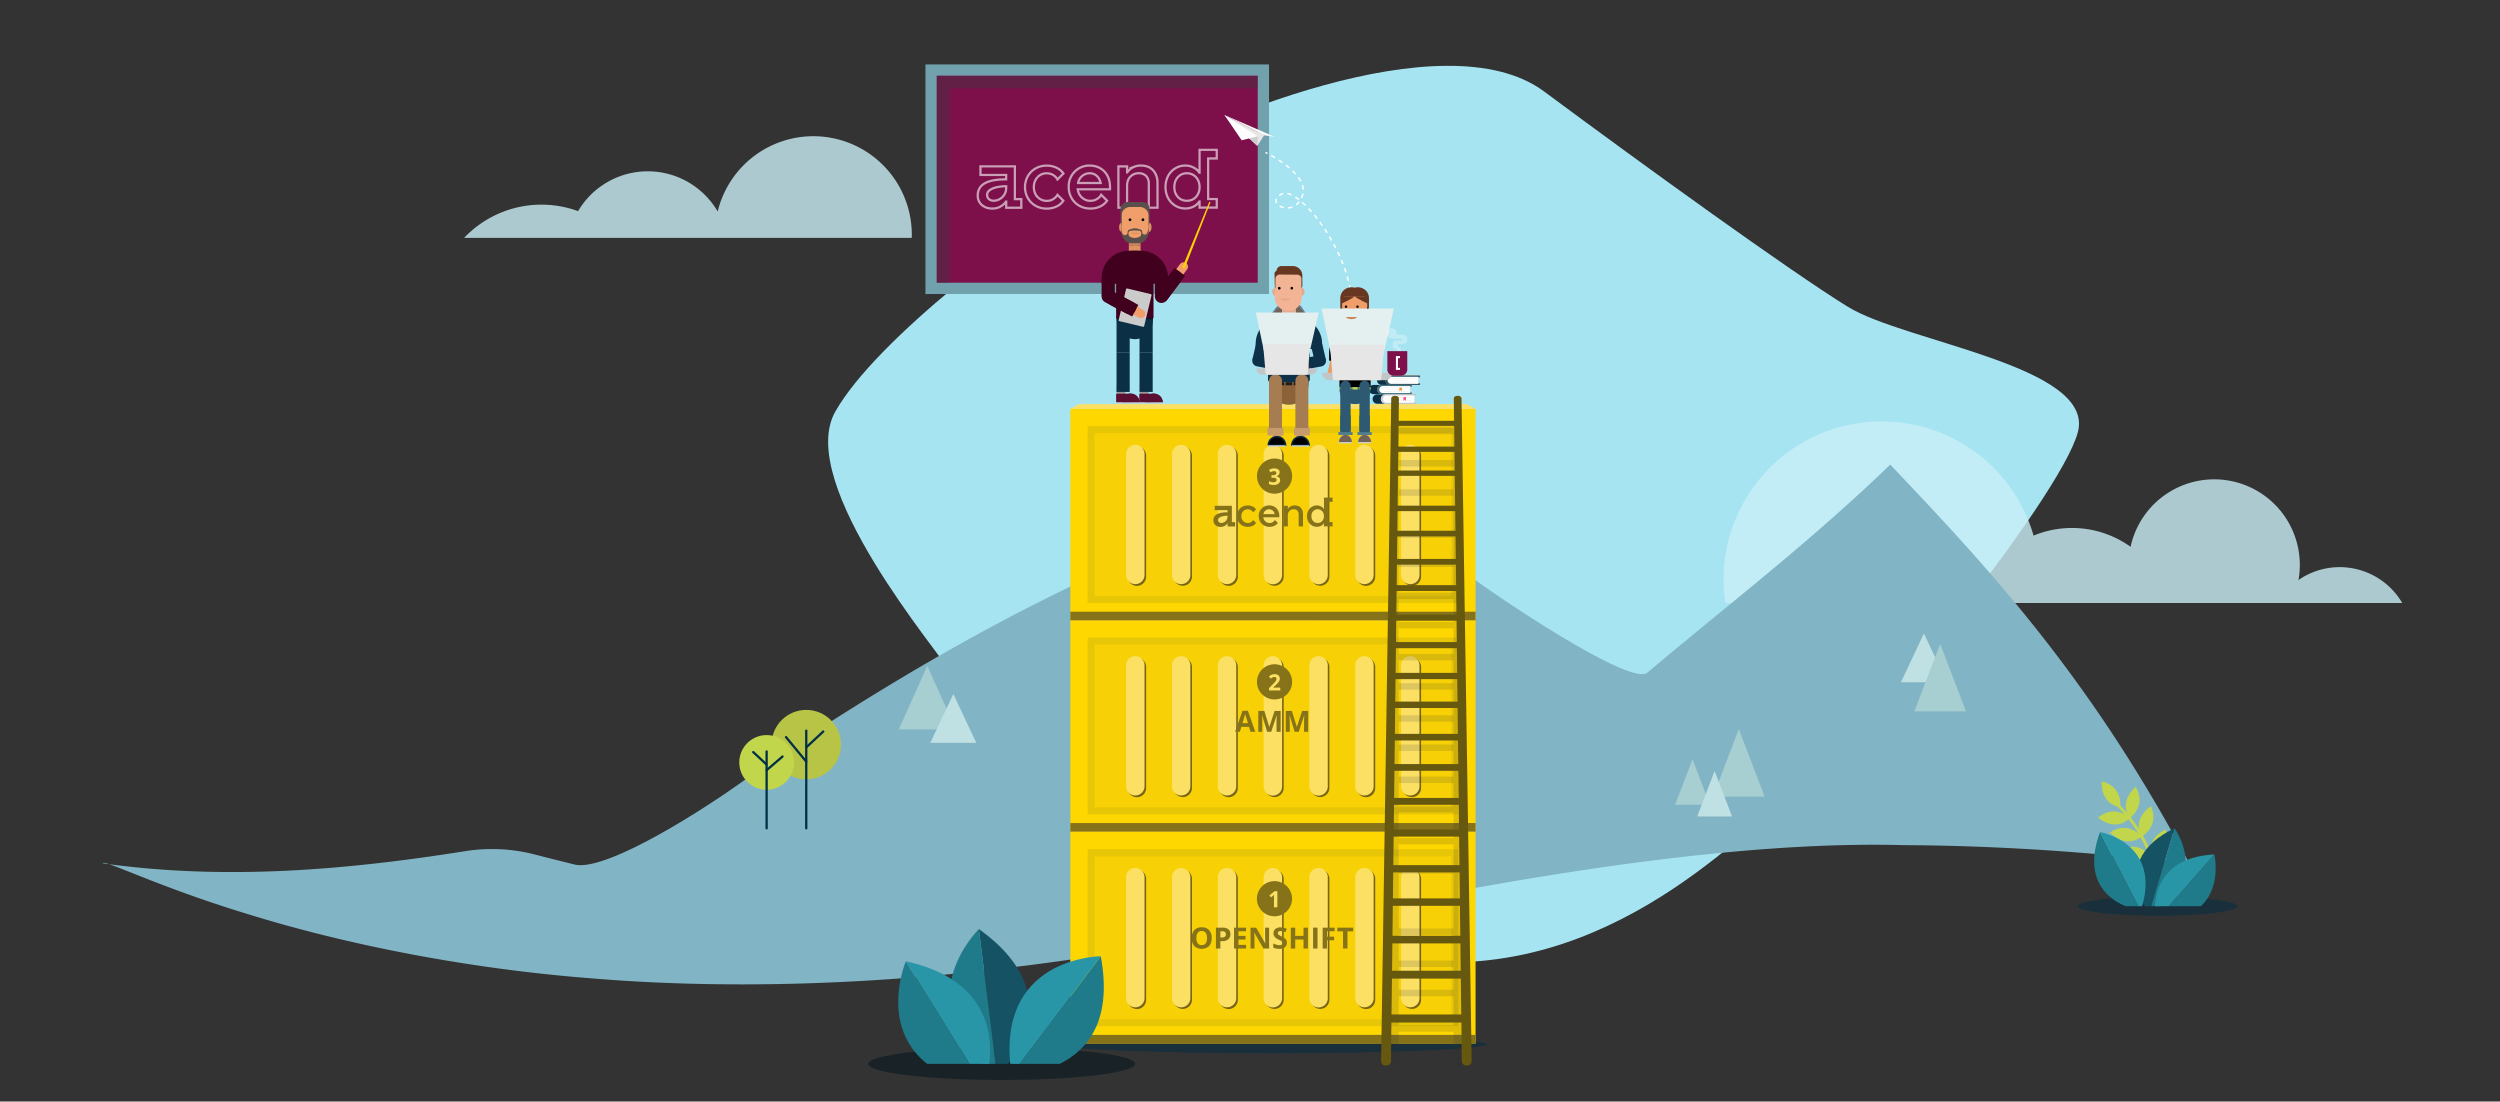 <svg xmlns="http://www.w3.org/2000/svg" xmlns:xlink="http://www.w3.org/1999/xlink" viewBox="0 0 1280 564">
  <rect x="0" y="0" width="1280" height="564" fill="#333333" stroke="none"/>
  <defs>
    <linearGradient id="a" x1="13336.845" y1="190.421" x2="13336.845" y2="157.779" gradientTransform="matrix(-1, 0, 0, 1, 13995.541, 0)" gradientUnits="userSpaceOnUse">
      <stop offset="0.291" stop-color="#fff"/>
      <stop offset="0.31" stop-color="#eaeaea"/>
      <stop offset="0.359" stop-color="#bababa"/>
      <stop offset="0.412" stop-color="#8d8d8d"/>
      <stop offset="0.467" stop-color="#676767"/>
      <stop offset="0.526" stop-color="#474747"/>
      <stop offset="0.59" stop-color="#2d2d2d"/>
      <stop offset="0.66" stop-color="#191919"/>
      <stop offset="0.739" stop-color="#0b0b0b"/>
      <stop offset="0.836" stop-color="#020202"/>
      <stop offset="1"/>
    </linearGradient>
    <linearGradient id="b" x1="2003.791" y1="192.991" x2="2003.791" y2="155.394" gradientTransform="matrix(-1, 0, 0, 1, 2698.498, 0)" xlink:href="#a"/>
    <clipPath id="c">
      <rect x="1045.129" y="412.121" width="119.151" height="51.859" fill="none"/>
    </clipPath>
    <clipPath id="d">
      <rect x="413.163" y="457.94" width="199.367" height="86.772" fill="none"/>
    </clipPath>
    <mask id="e" x="640.882" y="157.779" width="35.626" height="32.642" maskUnits="userSpaceOnUse">
      <rect x="640.882" y="157.779" width="35.626" height="32.642" fill="url(#a)"/>
    </mask>
    <mask id="f" x="674.19" y="155.394" width="41.034" height="37.597" maskUnits="userSpaceOnUse">
      <rect x="674.19" y="155.394" width="41.034" height="37.597" fill="url(#b)"/>
    </mask>
    <symbol id="g" data-name="m_Kopf_Felix_Krohn_front 2" viewBox="0 0 22.134 35.657">
      <g>
        <path d="M10.18,30.018a11.167,11.167,0,0,1-3.531-.825v6.464h8V29.428a11.542,11.542,0,0,1-3.7.615C10.693,30.043,10.438,30.036,10.18,30.018Z" fill="#dd9261"/>
        <path d="M10.309,28.023A9.191,9.191,0,0,1,6.649,27v2.2a11.167,11.167,0,0,0,3.531.825c.258.018.513.025.768.025a11.542,11.542,0,0,0,3.7-.615V27.292A9.6,9.6,0,0,1,10.309,28.023Z" fill="#ca875a"/>
        <g>
          <ellipse cx="20.538" cy="17.205" rx="1.596" ry="3.165" fill="#dd9261"/>
          <ellipse cx="1.596" cy="17.205" rx="1.596" ry="3.165" fill="#dd9261"/>
          <path d="M3.558,3.267h14.8a1.99,1.99,0,0,1,1.99,1.99v13.5a9.392,9.392,0,0,1-9.392,9.392h0a9.392,9.392,0,0,1-9.392-9.392V5.258a1.99,1.99,0,0,1,1.99-1.99Z" fill="#f09f6a"/>
          <circle cx="16.268" cy="12.097" r="0.946" fill="#010101"/>
          <circle cx="7.429" cy="12.097" r="0.946" fill="#010101"/>
        </g>
        <path d="M.968,4.677V14.2l.642,1.871V9.379A6.026,6.026,0,0,1,7.8,3.384h6.161a6.025,6.025,0,0,1,6.186,5.995v6.8l.642-1.981V4.677A4.677,4.677,0,0,0,16.108,0H5.645A4.677,4.677,0,0,0,.968,4.677Z" fill="#5b4f4b"/>
        <g>
          <path d="M9.8,11.129" fill="none" stroke="#1d1d1b" stroke-width="0.5"/>
          <path d="M11.805,11.129" fill="none" stroke="#1d1d1b" stroke-width="0.5"/>
        </g>
      </g>
      <g>
        <path d="M1.466,12.794l-.181-.729.162,8.5c.31,4.048,3.322,7.59,6.935,7.59h4.836c3.613,0,6.625-3.542,6.935-7.59l.162-6.492-.181.742c0,3.284-.485,5.258-1.132,6.5a1.717,1.717,0,0,1-3.229-.816v0A1.739,1.739,0,0,0,14.631,18.8l-1.871-.569a6.746,6.746,0,0,0-3.92,0L6.969,18.8a1.739,1.739,0,0,0-1.142,1.692v.225a1.876,1.876,0,0,1-3.574.807C1.725,20.276,1.466,17.924,1.466,12.794Zm9.392,11.724a6.633,6.633,0,0,1-2.784-.533,2.249,2.249,0,0,1-1.637-2.5v-.123A1.685,1.685,0,0,1,7.9,19.6l2.758-.209h.294l2.758.209a1.685,1.685,0,0,1,1.458,1.753h0c0,1.787-.741,2.2-1.94,2.674a6.888,6.888,0,0,1-2.365.487Z" fill="#5b4f4b"/>
        <path d="M10.877,22.048c1.611,0,2.917-.5,2.917-1.125H7.959C7.959,21.544,9.265,22.048,10.877,22.048Z" fill="#dd9261"/>
      </g>
    </symbol>
    <symbol id="h" data-name="schuhe_sport_seite 6" viewBox="0 0 16 12.135">
      <line x1="12.681" x2="12.681" y2="11.325" fill="none" stroke="#989898" stroke-miterlimit="10" stroke-width="6"/>
      <g>
        <path d="M6.014,5.325a6,6,0,0,0-6,6h12A6,6,0,0,0,6.014,5.325Z" fill="#5a0f32"/>
        <path d="M6.014,5.325a6,6,0,0,0-6,6h12A6,6,0,0,0,6.014,5.325Z" fill="#5a0f32"/>
      </g>
      <rect x="6.014" y="5.325" width="9.986" height="6" fill="#5a0f32"/>
      <rect y="11.306" width="16" height="0.828" fill="#c6d0da"/>
    </symbol>
    <symbol id="i" data-name="bein" viewBox="0 0 9 51.106">
      <g>
        <line x1="4.5" x2="4.5" y2="24.34" fill="none" stroke="#0b3046" stroke-miterlimit="10" stroke-width="9"/>
        <line x1="4.5" y1="24.34" x2="4.5" y2="51.106" fill="none" stroke="#0b3046" stroke-miterlimit="10" stroke-width="9"/>
      </g>
    </symbol>
    <symbol id="l" data-name="m_huefte_front dunkel jeans 2" viewBox="0 0 26.986 15.649">
      <path d="M0,0H26.986a0,0,0,0,1,0,0V2.156A13.493,13.493,0,0,1,13.493,15.649h0A13.493,13.493,0,0,1,0,2.156V0A0,0,0,0,1,0,0Z" fill="#0b3046"/>
      <polygon points="23.221 0 22.389 0 4.597 0 3.387 0 0 0 0 2.156 3.387 2.156 4.597 2.156 22.389 2.156 23.221 2.156 26.986 2.156 26.986 0 23.221 0" fill="#091720"/>
    </symbol>
    <symbol id="m" data-name="L_hoodie_black_front3 2" viewBox="0 0 45.354 45.935">
      <g>
        <path d="M18.574.042h8.207A18.574,18.574,0,0,1,45.354,18.616v3.925a0,0,0,0,1,0,0H0a0,0,0,0,1,0,0V18.616A18.574,18.574,0,0,1,18.574.042Z" fill="#42001f"/>
        <path d="M21.487,0h2.38A11.566,11.566,0,0,1,35.433,11.566V45.935a0,0,0,0,1,0,0H9.921a0,0,0,0,1,0,0V11.566A11.566,11.566,0,0,1,21.487,0Z" fill="#42001f"/>
      </g>
    </symbol>
    <symbol id="n" data-name="f_schuhe_sport_front 4" viewBox="0 0 10 11.856">
      <line x1="5" x2="5" y2="11.325" fill="none" stroke="#f09f6a" stroke-miterlimit="10" stroke-width="5"/>
      <g>
        <g>
          <rect x="1.25" y="8.27" width="7.5" height="2.828" fill="#c8d2dc"/>
          <path d="M5,5.459c-2.761,0-5,2.517-5,5.621H10C10,7.976,7.762,5.459,5,5.459Z" fill="#c8d2dc"/>
          <rect y="11.08" width="10" height="0.776" fill="#c8d2dc"/>
        </g>
        <g>
          <rect x="1.25" y="8.27" width="7.5" height="2.828" fill="#ecf0f2"/>
          <path d="M5,5.459c-2.761,0-5,2.517-5,5.621H10C10,7.976,7.762,5.459,5,5.459Z" fill="#736357"/>
          <rect y="11.08" width="10" height="0.776" fill="#c8d2dc"/>
        </g>
      </g>
    </symbol>
    <symbol id="o" data-name="f_tshirt_black_front" viewBox="0 0 40 42.466">
      <path d="M16.028.038h7.944A16.028,16.028,0,0,1,40,16.066v5.972a0,0,0,0,1,0,0H0a0,0,0,0,1,0,0V16.066A16.028,16.028,0,0,1,16.028.038Z"/>
      <path d="M20,0h0A12,12,0,0,1,32,12V42.466a0,0,0,0,1,0,0H8a0,0,0,0,1,0,0V12A12,12,0,0,1,20,0Z"/>
      <polyline points="21.806 15.424 20 17.16 18.194 15.424" fill="none" stroke="#1db1bf" stroke-linecap="round" stroke-miterlimit="10" stroke-width="3.182"/>
    </symbol>
    <symbol id="p" data-name="f_huefte_front" viewBox="0 0 24 13">
      <path d="M0,0H24a0,0,0,0,1,0,0V1.4A11.6,11.6,0,0,1,12.4,13h-.8A11.6,11.6,0,0,1,0,1.4V0A0,0,0,0,1,0,0Z" fill="#2c5972"/>
      <g>
        <rect width="4.089" height="1.791" fill="#c1d44f"/>
        <rect x="4.978" width="4.089" height="1.791" fill="#c1d44f"/>
        <rect x="9.956" width="4.089" height="1.791" fill="#c1d44f"/>
        <rect x="14.934" width="4.089" height="1.791" fill="#c1d44f"/>
        <rect x="19.911" width="4.089" height="1.791" fill="#c1d44f"/>
      </g>
    </symbol>
    <symbol id="q" data-name="S_halbe_bein_jeans_front" viewBox="0 0 11 41.854">
      <g>
        <line x1="5.5" y1="4" x2="5.5" y2="37.354" fill="none" stroke="#2d5972" stroke-linecap="round" stroke-miterlimit="10" stroke-width="8"/>
        <line x1="5.5" y1="30.853" x2="5.5" y2="37.354" fill="none" stroke="#2d5972" stroke-linecap="square" stroke-miterlimit="10" stroke-width="8"/>
        <line x1="5.5" y1="39.684" x2="5.5" y2="41.854" fill="none" stroke="#537e8e" stroke-miterlimit="10" stroke-width="11"/>
      </g>
    </symbol>
  </defs>
  <g style="isolation: isolate">
    <g>
      <g>
        <path d="M487.419,345.238c-6.046-10.692-80.614-97.745-59.737-134.529s96.307-94.21,141.43-121.426S739.674,9.1,790.523,46.8,916.255,138.65,945.948,156.988s126.952,30.323,117.907,64.322S949.469,385.191,924.62,401.019s-91.984,98.059-194.382,91.332S487.419,345.238,487.419,345.238Z" fill="#a7e4f2"/>
        <g opacity="0.8">
          <path d="M238.558,120.826A54.615,54.615,0,0,1,295.973,108.1a41.426,41.426,0,0,1,71.484.192,50.4,50.4,0,0,1,99.36,13.5H237.643C237.949,121.469,238.243,121.141,238.558,120.826Z" fill="#caeff7"/>
        </g>
        <path d="M1224.477,301.561a37.086,37.086,0,0,0-47.66-4.587,43.821,43.821,0,0,0-85.961-17.01,51.463,51.463,0,0,0-49.666-5.729,80.941,80.941,0,0,0-157.8,34.5h346.563A37.178,37.178,0,0,0,1224.477,301.561Z" fill="#caeff7" opacity="0.8"/>
      </g>
      <g>
        <g>
          <rect x="473.833" y="32.995" width="175.908" height="117.536" fill="#72a1ae"/>
          <rect x="479.618" y="38.78" width="164.339" height="105.965" fill="#7d104b"/>
          <polygon points="479.618 144.746 486.429 144.746 486.429 45.233 643.956 45.233 643.956 38.779 479.618 38.779 479.618 144.746" fill="#4a3144" opacity="0.5" style="mix-blend-mode: multiply"/>
        </g>
        <g opacity="0.6">
          <path d="M590.312,87.114a6.906,6.906,0,0,0-2.669-1.761,9.818,9.818,0,0,0-3.453-.587,8.6,8.6,0,0,0-3.217.53,9.17,9.17,0,0,0-2.158,1.183,8.283,8.283,0,0,0-1.65,1.8h-.086V85.193h-4.456v21.155h4.443V95.088a7.425,7.425,0,0,1,.431-2.629,5.916,5.916,0,0,1,1.249-2,5.722,5.722,0,0,1,1.886-1.3,5.912,5.912,0,0,1,2.345-.457,5.246,5.246,0,0,1,3.79,1.355,5.587,5.587,0,0,1,1.416,4.193V106.34h4.464V93.763a10.991,10.991,0,0,0-.613-3.825,8.291,8.291,0,0,0-1.726-2.824" fill="none" stroke="#fff" stroke-miterlimit="10" stroke-width="1.147"/>
          <path d="M622.977,81.131V76.718h-8.8V88.409h-.125a7.737,7.737,0,0,0-1.675-1.839,10.182,10.182,0,0,0-2.263-1.217,8.6,8.6,0,0,0-3.3-.574,9.6,9.6,0,0,0-3.885.793,9.882,9.882,0,0,0-3.216,2.25,10.352,10.352,0,0,0-2.181,3.48,12.176,12.176,0,0,0-.786,4.412,12.482,12.482,0,0,0,.782,4.5,10.135,10.135,0,0,0,2.18,3.455,10.311,10.311,0,0,0,3.217,2.253,9.468,9.468,0,0,0,3.886.812,9.193,9.193,0,0,0,5.565-1.727,7.763,7.763,0,0,0,1.675-1.84h.125V106.3h8.8v-4.4h-4.4V81.131Zm-9.308,17.536a7.015,7.015,0,0,1-1.373,2.207,5.832,5.832,0,0,1-2.055,1.424,6.574,6.574,0,0,1-2.591.5,6.325,6.325,0,0,1-2.521-.5,5.843,5.843,0,0,1-2.03-1.424,6.667,6.667,0,0,1-1.355-2.207,8.9,8.9,0,0,1,0-5.789,6.738,6.738,0,0,1,1.355-2.211,6.1,6.1,0,0,1,4.551-1.959,6.423,6.423,0,0,1,2.591.513,6.337,6.337,0,0,1,2.055,1.424,6.744,6.744,0,0,1,1.373,2.216,7.979,7.979,0,0,1,.509,2.91,7.847,7.847,0,0,1-.509,2.9" fill="none" stroke="#fff" stroke-miterlimit="10" stroke-width="1.147"/>
          <path d="M531.246,90.667a6.5,6.5,0,0,1,2.055-1.428,6.838,6.838,0,0,1,5.435.1,7.036,7.036,0,0,1,1.823,1.333,6.8,6.8,0,0,1,.863,1.213l3.073-3.078c-.029-.043-.056-.09-.09-.134a12.781,12.781,0,0,0-1.373-1.419,9.139,9.139,0,0,0-1.839-1.248,11.361,11.361,0,0,0-2.37-.864A11.928,11.928,0,0,0,535.8,84.8a11.312,11.312,0,0,0-4.318.834,10.554,10.554,0,0,0-3.51,2.314,10.7,10.7,0,0,0-2.327,3.5,11.627,11.627,0,0,0,0,8.708,10.739,10.739,0,0,0,2.327,3.5,10.585,10.585,0,0,0,3.51,2.314,11.331,11.331,0,0,0,4.318.834,12.4,12.4,0,0,0,3.047-.342,10.627,10.627,0,0,0,2.431-.907,9.022,9.022,0,0,0,1.865-1.294,8.834,8.834,0,0,0,1.295-1.49l-3.022-3.022a6.564,6.564,0,0,1-.746,1.057,7.361,7.361,0,0,1-1.883,1.4,6.147,6.147,0,0,1-2.983.634,5.988,5.988,0,0,1-2.474-.514,6.665,6.665,0,0,1-2.055-1.424,6.88,6.88,0,0,1-1.416-2.194,7.476,7.476,0,0,1-.531-2.893,7.86,7.86,0,0,1,.51-2.87,6.844,6.844,0,0,1,1.394-2.232" fill="none" stroke="#fff" stroke-miterlimit="10" stroke-width="1.147"/>
          <path d="M558,84.77a10.567,10.567,0,0,0-10.818,10.794v.21a8.392,8.392,0,0,0,.042,1.032v.113c.022.251.056.5.1.747a1.128,1.128,0,0,0,.03.177,11.4,11.4,0,0,0,.354,1.433c.021.056.039.112.056.173.081.229.164.457.259.682a10.551,10.551,0,0,0,5.837,5.816,11.345,11.345,0,0,0,4.318.833,12.4,12.4,0,0,0,3.047-.342,10.59,10.59,0,0,0,2.431-.906,8.936,8.936,0,0,0,1.865-1.3,9.087,9.087,0,0,0,1.3-1.489l-3.022-3.023a6.477,6.477,0,0,1-.746,1.054,7.483,7.483,0,0,1-1.883,1.394,6.2,6.2,0,0,1-2.983.635,5.972,5.972,0,0,1-2.474-.514,6.651,6.651,0,0,1-2.055-1.425,6.892,6.892,0,0,1-1.416-2.189,5.623,5.623,0,0,1-.19-.543c-.027-.083-.052-.169-.074-.255l-.051-.212c-.052-.241-.1-.487-.134-.743h16.536V95.676c0-6.524-4.318-10.893-10.32-10.893m-6.044,8.911a6.077,6.077,0,0,1,5.941-4.987c3.048,0,4.991,2.133,5.639,4.987Z" fill="none" stroke="#fff" stroke-miterlimit="10" stroke-width="1.147"/>
          <path d="M519.611,101.948V85.18H502v4.4h13.164v2.245c-10.362,0-14.407,2.984-14.567,8.06-.138,4.275,3.225,6.886,7.339,6.886a8.266,8.266,0,0,0,7.112-3.549h.137v3.135h7.72v-4.4Zm-4.443-5.975a6.537,6.537,0,0,1-6.265,6.809c-1.964,0-3.514-1.075-3.514-3.023,0-2.754,4.248-4.394,9.779-4.394Z" fill="none" stroke="#fff" stroke-miterlimit="10" stroke-width="1.147"/>
        </g>
      </g>
      <g>
        <g>
          <use width="22.134" height="35.657" transform="translate(572.983 103.439) scale(0.75)" xlink:href="#g"/>
          <g>
            <g>
              <use width="16" height="12.135" transform="matrix(-0.75, 0, 0, 0.75, 583.47, 197.56)" xlink:href="#h"/>
              <use width="9" height="51.106" transform="translate(571.662 162.333) scale(0.75)" xlink:href="#i"/>
            </g>
            <g>
              <use width="16" height="12.135" transform="matrix(-0.75, 0, 0, 0.75, 595.328, 197.56)" xlink:href="#h"/>
              <use width="9" height="51.106" transform="translate(583.428 162.333) scale(0.75)" xlink:href="#i"/>
            </g>
            <use width="26.986" height="15.649" transform="translate(571.764 161.926) scale(0.687 0.75)" xlink:href="#l"/>
          </g>
          <use width="45.354" height="45.935" transform="translate(564.029 128.36) scale(0.75)" xlink:href="#m"/>
          <g>
            <line x1="601.579" y1="142.489" x2="606.024" y2="136.533" fill="none" stroke="#f19e6a" stroke-linecap="round" stroke-miterlimit="10" stroke-width="4.5"/>
            <line x1="594.67" y1="143.195" x2="594.67" y2="151.745" fill="none" stroke="#42001f" stroke-miterlimit="10" stroke-width="6.75"/>
            <line x1="594.67" y1="151.745" x2="602.027" y2="141.888" fill="none" stroke="#42001f" stroke-linecap="round" stroke-miterlimit="10" stroke-width="6.75"/>
            <line x1="596.53" y1="149.253" x2="602.027" y2="141.888" fill="none" stroke="#42001f" stroke-linecap="square" stroke-miterlimit="10" stroke-width="6.75"/>
          </g>
          <rect x="572.58" y="150.795" width="17.194" height="13.425" rx="0.431" transform="translate(292.552 685.968) rotate(-76.522)" fill="#cccbcb"/>
          <g>
            <line x1="577.609" y1="157.156" x2="584.175" y2="160.638" fill="none" stroke="#f19e6a" stroke-linecap="round" stroke-miterlimit="10" stroke-width="4.5"/>
            <line x1="567.404" y1="143.195" x2="567.404" y2="151.745" fill="#e99a67" stroke="#42001f" stroke-miterlimit="10" stroke-width="6.75"/>
            <line x1="567.404" y1="151.745" x2="578.271" y2="157.508" fill="none" stroke="#42001f" stroke-linecap="round" stroke-miterlimit="10" stroke-width="6.75"/>
            <line x1="572.625" y1="154.514" x2="578.271" y2="157.508" fill="none" stroke="#42001f" stroke-linecap="square" stroke-miterlimit="10" stroke-width="6.75"/>
          </g>
        </g>
        <polygon points="619.156 103.339 619.459 103.46 619.762 103.581 606.509 137.517 605.904 137.275 605.298 137.032 619.156 103.339" fill="#ffd301"/>
      </g>
      <g>
        <path d="M273.842,437.507q10.15,2.626,20.3,5.108c17.472,4.445,77.851-35.359,97.067-50.743C463.3,343.359,535.4,302.253,607.491,274.622q25.925,26.5,51.847,49.252c29.185-12.791,58.37-23.739,87.555-33.623,0,2.107,86.813,62.013,96.464,54.207,41.478-34.945,82.956-66.529,124.434-106.581,51.032,53.7,102.063,108.506,153.095,204.146,0,.794-61.926-8.918-146.706-9.314-84.78-2.262-192.413,15.723-283.828,34.463-45.708,7.064-108.416,20.741-176.768,28.631-68.351,8.3-142.346,10.819-210.628,5.116-68.282-5.287-130.85-18.793-176.348-32.988-45.5-13.78-73.925-28.251-73.925-25.908,61.769,8.707,123.539,3.608,185.308-6.206A87.764,87.764,0,0,1,273.842,437.507Z" fill="#81b4c4"/>
        <g>
          <g>
            <polygon points="489.419 373.443 474.781 340.943 460.144 373.443 489.419 373.443" fill="#a7ced1"/>
            <polygon points="499.866 380.321 488.103 355.337 476.339 380.321 499.866 380.321" fill="#c0e1e3"/>
            <polygon points="996.811 349.32 985.047 324.335 973.283 349.32 996.811 349.32" fill="#c0e1e3"/>
            <polygon points="866.573 388.724 875.491 412.008 857.656 412.008 866.573 388.724" fill="#a7ced1"/>
            <polygon points="890.269 373.3 903.499 407.844 877.039 407.844 890.269 373.3" fill="#a7ced1"/>
            <polygon points="993.366 329.651 1006.596 364.196 980.136 364.196 993.366 329.651" fill="#a7ced1"/>
            <polygon points="877.894 394.735 886.812 418.019 868.977 418.019 877.894 394.735" fill="#c0e1e3"/>
          </g>
          <g>
            <g>
              <circle cx="412.8" cy="381.25" r="17.783" fill="#b8c445"/>
              <g>
                <line x1="412.964" y1="382.491" x2="421.509" y2="374.536" fill="none" stroke="#002f47" stroke-linecap="round" stroke-miterlimit="10" stroke-width="1.173"/>
                <line x1="402.447" y1="377.406" x2="412.8" y2="389.965" fill="none" stroke="#002f47" stroke-linecap="round" stroke-miterlimit="10" stroke-width="1.173"/>
                <line x1="412.8" y1="424.095" x2="412.8" y2="374.094" fill="none" stroke="#002f47" stroke-linecap="round" stroke-miterlimit="10" stroke-width="1.173"/>
              </g>
            </g>
            <g>
              <circle cx="392.509" cy="390.362" r="14.001" fill="#c2d64c"/>
              <g>
                <line x1="392.38" y1="391.34" x2="385.652" y2="385.076" fill="none" stroke="#002f47" stroke-linecap="round" stroke-miterlimit="10" stroke-width="1.173"/>
                <line x1="400.66" y1="387.336" x2="392.509" y2="394.326" fill="none" stroke="#002f47" stroke-linecap="round" stroke-miterlimit="10" stroke-width="1.173"/>
                <line x1="392.509" y1="424.095" x2="392.509" y2="384.728" fill="none" stroke="#002f47" stroke-linecap="round" stroke-miterlimit="10" stroke-width="1.173"/>
              </g>
            </g>
          </g>
        </g>
      </g>
      <g>
        <ellipse cx="651.207" cy="534.664" rx="110.141" ry="4.607" fill="#002f47" opacity="0.5"/>
        <g>
          <g>
            <g>
              <g>
                <rect x="548.011" y="425.982" width="207.479" height="108.27" fill="gold"/>
                <g>
                  <g>
                    <rect x="556.876" y="434.847" width="189.748" height="90.539" fill="#ffd804"/>
                    <rect x="556.876" y="434.847" width="189.748" height="90.539" fill="#554c17" opacity="0.05"/>
                  </g>
                  <path d="M743.078,438.394V521.84H560.423V438.394H743.078m3.547-3.547H556.876v90.539H746.625V434.847Z" fill="#585018" opacity="0.1"/>
                </g>
              </g>
              <g>
                <g>
                  <path d="M699.411,445.243a4.709,4.709,0,0,0-4.712,4.712v61.9a4.712,4.712,0,1,0,9.423,0v-61.9a4.708,4.708,0,0,0-4.711-4.712Z" fill="#786418"/>
                  <path d="M675.934,445.243a4.709,4.709,0,0,0-4.712,4.712v61.9a4.712,4.712,0,1,0,9.424,0v-61.9a4.71,4.71,0,0,0-4.712-4.712Z" fill="#786418"/>
                  <path d="M652.54,445.243a4.709,4.709,0,0,0-4.712,4.712v61.9a4.712,4.712,0,0,0,9.424,0v-61.9a4.819,4.819,0,0,0-4.712-4.712Z" fill="#786418"/>
                  <path d="M629.064,445.243a4.709,4.709,0,0,0-4.712,4.712v61.9a4.712,4.712,0,1,0,9.423,0v-61.9a4.763,4.763,0,0,0-4.711-4.712Z" fill="#786418"/>
                  <path d="M605.587,445.243a4.709,4.709,0,0,0-4.712,4.712v61.9a4.712,4.712,0,0,0,9.424,0v-61.9a4.763,4.763,0,0,0-4.712-4.712Z" fill="#786418"/>
                  <path d="M582.11,445.243a4.709,4.709,0,0,0-4.711,4.712v61.9a4.712,4.712,0,1,0,9.423,0v-61.9a4.709,4.709,0,0,0-4.712-4.712Z" fill="#786418"/>
                  <path d="M722.887,445.243a4.709,4.709,0,0,0-4.711,4.712v61.9a4.71,4.71,0,0,0,4.711,4.712,4.658,4.658,0,0,0,4.712-4.712v-61.9a4.763,4.763,0,0,0-4.712-4.712Z" fill="#786418"/>
                </g>
                <g>
                  <path d="M698.584,444.416a4.71,4.71,0,0,0-4.712,4.712v61.9a4.712,4.712,0,1,0,9.424,0v-61.9a4.71,4.71,0,0,0-4.712-4.712Z" fill="#fbe064"/>
                  <path d="M675.107,444.416a4.71,4.71,0,0,0-4.711,4.712v61.9a4.712,4.712,0,1,0,9.423,0v-61.9a4.709,4.709,0,0,0-4.712-4.712Z" fill="#fbe064"/>
                  <path d="M651.713,444.416A4.71,4.71,0,0,0,647,449.128v61.9a4.712,4.712,0,1,0,9.423,0v-61.9a4.819,4.819,0,0,0-4.712-4.712Z" fill="#fbe064"/>
                  <path d="M628.237,444.416a4.71,4.71,0,0,0-4.712,4.712v61.9a4.712,4.712,0,0,0,9.424,0v-61.9a4.764,4.764,0,0,0-4.712-4.712Z" fill="#fbe064"/>
                  <path d="M604.76,444.416a4.71,4.71,0,0,0-4.712,4.712v61.9a4.712,4.712,0,0,0,9.424,0v-61.9a4.763,4.763,0,0,0-4.712-4.712Z" fill="#fbe064"/>
                  <path d="M581.284,444.416a4.71,4.71,0,0,0-4.712,4.712v61.9a4.712,4.712,0,0,0,9.424,0v-61.9a4.71,4.71,0,0,0-4.712-4.712Z" fill="#fbe064"/>
                  <path d="M722.061,444.416a4.71,4.71,0,0,0-4.712,4.712v61.9a4.709,4.709,0,0,0,4.712,4.712,4.658,4.658,0,0,0,4.711-4.712v-61.9a4.763,4.763,0,0,0-4.711-4.712Z" fill="#fbe064"/>
                </g>
              </g>
            </g>
            <rect x="548.011" y="529.855" width="207.479" height="4.397" fill="#867319"/>
          </g>
          <polygon points="552.513 423.595 750.988 423.595 755.49 425.982 548.011 425.982 552.513 423.595" fill="#fbe064"/>
        </g>
      </g>
      <g>
        <g>
          <g>
            <g>
              <rect x="548.011" y="317.523" width="207.479" height="108.27" fill="gold"/>
              <g>
                <g>
                  <rect x="556.876" y="326.389" width="189.748" height="90.539" fill="#ffd804"/>
                  <rect x="556.876" y="326.389" width="189.748" height="90.539" fill="#554c17" opacity="0.05"/>
                </g>
                <path d="M743.078,329.935v83.446H560.423V329.935H743.078m3.547-3.546H556.876v90.538H746.625V326.389Z" fill="#585018" opacity="0.1"/>
              </g>
            </g>
            <g>
              <g>
                <path d="M699.411,336.784A4.71,4.71,0,0,0,694.7,341.5v61.9a4.712,4.712,0,1,0,9.423,0V341.5a4.708,4.708,0,0,0-4.711-4.712Z" fill="#786418"/>
                <path d="M675.934,336.784a4.71,4.71,0,0,0-4.712,4.712v61.9a4.712,4.712,0,1,0,9.424,0V341.5a4.71,4.71,0,0,0-4.712-4.712Z" fill="#786418"/>
                <path d="M652.54,336.784a4.71,4.71,0,0,0-4.712,4.712v61.9a4.712,4.712,0,1,0,9.424,0V341.5a4.819,4.819,0,0,0-4.712-4.712Z" fill="#786418"/>
                <path d="M629.064,336.784a4.71,4.71,0,0,0-4.712,4.712v61.9a4.712,4.712,0,1,0,9.423,0V341.5a4.763,4.763,0,0,0-4.711-4.712Z" fill="#786418"/>
                <path d="M605.587,336.784a4.71,4.71,0,0,0-4.712,4.712v61.9a4.712,4.712,0,1,0,9.424,0V341.5a4.763,4.763,0,0,0-4.712-4.712Z" fill="#786418"/>
                <path d="M582.11,336.784A4.71,4.71,0,0,0,577.4,341.5v61.9a4.712,4.712,0,1,0,9.423,0V341.5a4.709,4.709,0,0,0-4.712-4.712Z" fill="#786418"/>
                <path d="M722.887,336.784a4.71,4.71,0,0,0-4.711,4.712v61.9a4.709,4.709,0,0,0,4.711,4.712,4.658,4.658,0,0,0,4.712-4.712V341.5a4.763,4.763,0,0,0-4.712-4.712Z" fill="#786418"/>
              </g>
              <g>
                <path d="M698.584,335.958a4.709,4.709,0,0,0-4.712,4.711v61.9a4.712,4.712,0,0,0,9.424,0v-61.9a4.71,4.71,0,0,0-4.712-4.711Z" fill="#fbe064"/>
                <path d="M675.107,335.958a4.709,4.709,0,0,0-4.711,4.711v61.9a4.712,4.712,0,1,0,9.423,0v-61.9a4.709,4.709,0,0,0-4.712-4.711Z" fill="#fbe064"/>
                <path d="M651.713,335.958A4.709,4.709,0,0,0,647,340.669v61.9a4.712,4.712,0,1,0,9.423,0v-61.9a4.819,4.819,0,0,0-4.712-4.711Z" fill="#fbe064"/>
                <path d="M628.237,335.958a4.709,4.709,0,0,0-4.712,4.711v61.9a4.712,4.712,0,0,0,9.424,0v-61.9a4.764,4.764,0,0,0-4.712-4.711Z" fill="#fbe064"/>
                <path d="M604.76,335.958a4.71,4.71,0,0,0-4.712,4.711v61.9a4.712,4.712,0,1,0,9.424,0v-61.9a4.763,4.763,0,0,0-4.712-4.711Z" fill="#fbe064"/>
                <path d="M581.284,335.958a4.709,4.709,0,0,0-4.712,4.711v61.9a4.712,4.712,0,0,0,9.424,0v-61.9a4.71,4.71,0,0,0-4.712-4.711Z" fill="#fbe064"/>
                <path d="M722.061,335.958a4.709,4.709,0,0,0-4.712,4.711v61.9a4.709,4.709,0,0,0,4.712,4.712,4.657,4.657,0,0,0,4.711-4.712v-61.9a4.763,4.763,0,0,0-4.711-4.711Z" fill="#fbe064"/>
              </g>
            </g>
          </g>
          <rect x="548.011" y="421.396" width="207.479" height="4.397" fill="#867319"/>
        </g>
        <polygon points="552.513 315.136 750.988 315.136 755.49 317.523 548.011 317.523 552.513 315.136" fill="#fbe064"/>
      </g>
      <g>
        <g>
          <g>
            <g>
              <rect x="548.011" y="209.319" width="207.479" height="108.27" fill="gold"/>
              <g>
                <g>
                  <rect x="556.876" y="218.184" width="189.748" height="90.539" fill="#ffd804"/>
                  <rect x="556.876" y="218.184" width="189.748" height="90.539" fill="#554c17" opacity="0.05"/>
                </g>
                <path d="M743.078,221.731v83.446H560.423V221.731H743.078m3.547-3.547H556.876v90.539H746.625V218.184Z" fill="#585018" opacity="0.1"/>
              </g>
            </g>
            <g>
              <g>
                <path d="M699.411,228.58a4.709,4.709,0,0,0-4.712,4.712v61.9a4.712,4.712,0,1,0,9.423,0v-61.9a4.708,4.708,0,0,0-4.711-4.712Z" fill="#786418"/>
                <path d="M675.934,228.58a4.709,4.709,0,0,0-4.712,4.712v61.9a4.712,4.712,0,0,0,9.424,0v-61.9a4.71,4.71,0,0,0-4.712-4.712Z" fill="#786418"/>
                <path d="M652.54,228.58a4.709,4.709,0,0,0-4.712,4.712v61.9a4.712,4.712,0,0,0,9.424,0v-61.9a4.819,4.819,0,0,0-4.712-4.712Z" fill="#786418"/>
                <path d="M629.064,228.58a4.709,4.709,0,0,0-4.712,4.712v61.9a4.712,4.712,0,1,0,9.423,0v-61.9a4.763,4.763,0,0,0-4.711-4.712Z" fill="#786418"/>
                <path d="M605.587,228.58a4.709,4.709,0,0,0-4.712,4.712v61.9a4.712,4.712,0,0,0,9.424,0v-61.9a4.763,4.763,0,0,0-4.712-4.712Z" fill="#786418"/>
                <path d="M582.11,228.58a4.709,4.709,0,0,0-4.711,4.712v61.9a4.712,4.712,0,1,0,9.423,0v-61.9a4.709,4.709,0,0,0-4.712-4.712Z" fill="#786418"/>
                <path d="M722.887,228.58a4.709,4.709,0,0,0-4.711,4.712v61.9a4.71,4.71,0,0,0,4.711,4.712,4.658,4.658,0,0,0,4.712-4.712v-61.9a4.763,4.763,0,0,0-4.712-4.712Z" fill="#786418"/>
              </g>
              <g>
                <path d="M698.584,227.753a4.71,4.71,0,0,0-4.712,4.712v61.9a4.712,4.712,0,0,0,9.424,0v-61.9a4.71,4.71,0,0,0-4.712-4.712Z" fill="#fbe064"/>
                <path d="M675.107,227.753a4.71,4.71,0,0,0-4.711,4.712v61.9a4.712,4.712,0,1,0,9.423,0v-61.9a4.709,4.709,0,0,0-4.712-4.712Z" fill="#fbe064"/>
                <path d="M651.713,227.753A4.71,4.71,0,0,0,647,232.465v61.9a4.712,4.712,0,1,0,9.423,0v-61.9a4.819,4.819,0,0,0-4.712-4.712Z" fill="#fbe064"/>
                <path d="M628.237,227.753a4.71,4.71,0,0,0-4.712,4.712v61.9a4.712,4.712,0,0,0,9.424,0v-61.9a4.764,4.764,0,0,0-4.712-4.712Z" fill="#fbe064"/>
                <path d="M604.76,227.753a4.71,4.71,0,0,0-4.712,4.712v61.9a4.712,4.712,0,0,0,9.424,0v-61.9a4.763,4.763,0,0,0-4.712-4.712Z" fill="#fbe064"/>
                <path d="M581.284,227.753a4.71,4.71,0,0,0-4.712,4.712v61.9a4.712,4.712,0,0,0,9.424,0v-61.9a4.71,4.71,0,0,0-4.712-4.712Z" fill="#fbe064"/>
                <path d="M722.061,227.753a4.71,4.71,0,0,0-4.712,4.712v61.9a4.709,4.709,0,0,0,4.712,4.712,4.658,4.658,0,0,0,4.711-4.712v-61.9a4.763,4.763,0,0,0-4.711-4.712Z" fill="#fbe064"/>
              </g>
            </g>
          </g>
          <rect x="548.011" y="313.192" width="207.479" height="4.397" fill="#867319"/>
        </g>
        <polygon points="552.513 206.932 750.988 206.932 755.49 209.319 548.011 209.319 552.513 206.932" fill="#fbe064"/>
      </g>
      <g>
        <g>
          <path d="M726.707,193.112a.373.373,0,1,0,0-.746H707.4a2.356,2.356,0,0,0,0,4.712h19.311a.373.373,0,1,0,0-.745h-3.138v-3.221Z" fill="#0b3046"/>
          <g>
            <path d="M726.707,193.112a.373.373,0,1,0,0-.746H711.38a2.378,2.378,0,0,0,0,4.712h15.327a.373.373,0,1,0,0-.745h-3.138v-3.221Z" fill="#f69220"/>
            <path d="M726.707,193.112a.373.373,0,1,0,0-.746H711.38a2.378,2.378,0,0,0,0,4.712h15.327a.373.373,0,1,0,0-.745h-3.138v-3.221Z" fill="#2c5871" style="mix-blend-mode: multiply"/>
          </g>
          <path d="M712.211,192.914a1.809,1.809,0,0,0,0,3.617h13.832c.043,0,.085,0,.127-.006v-3.6c-.042,0-.084-.007-.127-.007Z" fill="#fff"/>
          <g>
            <rect x="712.792" y="195.471" width="12.016" height="0.219" fill="#e7e6e6"/>
            <rect x="712.926" y="193.735" width="12.015" height="0.22" fill="#e7e6e6"/>
            <rect x="714.222" y="194.655" width="5.897" height="0.183" fill="#e7e6e6"/>
          </g>
        </g>
        <g>
          <path d="M722.505,197.847a.373.373,0,1,0,0-.745H703.2a2.356,2.356,0,0,0,0,4.711h19.31a.373.373,0,1,0,0-.746h-3.138v-3.22Z" fill="#0b3046"/>
          <g style="mix-blend-mode: multiply">
            <path d="M722.505,197.847a.373.373,0,1,0,0-.745H707.178a2.377,2.377,0,0,0,0,4.711h15.327a.373.373,0,1,0,0-.746h-3.138v-3.22Z" fill="#f69220"/>
            <path d="M722.505,197.847a.373.373,0,1,0,0-.745H707.178a2.377,2.377,0,0,0,0,4.711h15.327a.373.373,0,1,0,0-.746h-3.138v-3.22Z" fill="#39728b" style="mix-blend-mode: multiply"/>
          </g>
          <path d="M708.009,197.649a1.808,1.808,0,1,0,0,3.616h13.833c.043,0,.085,0,.127-.006v-3.6c-.042,0-.084-.006-.127-.006Z" fill="#fff"/>
          <g>
            <rect x="708.591" y="200.205" width="12.016" height="0.219" fill="#e7e6e6"/>
            <rect x="708.725" y="198.47" width="12.015" height="0.22" fill="#e7e6e6"/>
            <rect x="710.02" y="199.39" width="5.898" height="0.184" fill="#e7e6e6"/>
            <polygon points="716.496 200.444 717.141 199.678 717.743 200.444 717.743 198.47 716.496 198.47 716.496 200.444" fill="#f69220"/>
          </g>
        </g>
        <g>
          <path d="M724.691,202.681a.379.379,0,1,0,0-.758H705.045a2.4,2.4,0,0,0,0,4.793h19.646a.379.379,0,1,0,0-.758H721.5v-3.277Z" fill="#0b3046"/>
          <g style="mix-blend-mode: multiply">
            <path d="M724.691,202.681a.379.379,0,1,0,0-.758H709.1a2.419,2.419,0,0,0,0,4.793h15.593a.379.379,0,1,0,0-.758H721.5v-3.277Z" fill="#d0d1d2"/>
            <path d="M724.691,202.681a.379.379,0,1,0,0-.758H709.1a2.419,2.419,0,0,0,0,4.793h15.593a.379.379,0,1,0,0-.758H721.5v-3.277Z" fill="#d0d1d2" style="mix-blend-mode: multiply"/>
          </g>
          <path d="M709.943,202.479a1.84,1.84,0,1,0,0,3.68h14.073c.044,0,.086,0,.129-.006v-3.667c-.043,0-.085-.007-.129-.007Z" fill="#fff"/>
          <g>
            <rect x="710.535" y="205.08" width="12.225" height="0.222" fill="#e7e6e6"/>
            <rect x="710.671" y="203.315" width="12.225" height="0.223" fill="#e7e6e6"/>
            <rect x="711.99" y="204.251" width="6" height="0.187" fill="#e7e6e6"/>
            <polygon points="718.577 205.323 719.234 204.543 719.846 205.323 719.846 203.315 718.577 203.315 718.577 205.323" fill="#ef4882"/>
          </g>
        </g>
      </g>
      <g>
        <g opacity="0.15">
          <g>
            <path d="M744.226,543.948a1.8,1.8,0,0,0,1.951,1.609h0a1.805,1.805,0,0,0,1.952-1.609V204.28a1.806,1.806,0,0,0-1.952-1.61h0a1.805,1.805,0,0,0-1.951,1.61Z" fill="#303030"/>
            <rect x="714.439" y="272.024" width="31.738" height="3.299" fill="#303030"/>
            <rect x="714.439" y="286.998" width="31.738" height="3.299" fill="#303030"/>
            <rect x="714.439" y="235.551" width="31.738" height="3.299" fill="#303030"/>
            <rect x="714.439" y="219.002" width="31.738" height="3.299" fill="#303030"/>
            <rect x="714.439" y="250.526" width="31.738" height="3.299" fill="#303030"/>
            <rect x="714.439" y="303.42" width="31.738" height="3.299" fill="#303030"/>
            <rect x="714.439" y="318.395" width="31.738" height="3.299" fill="#303030"/>
            <rect x="714.439" y="334.817" width="31.738" height="3.299" fill="#303030"/>
            <rect x="714.439" y="349.792" width="31.738" height="3.299" fill="#303030"/>
            <rect x="714.439" y="366.213" width="31.738" height="3.299" fill="#303030"/>
            <rect x="714.439" y="381.188" width="31.738" height="3.299" fill="#303030"/>
            <rect x="714.439" y="397.609" width="31.738" height="3.299" fill="#303030"/>
            <rect x="714.439" y="412.585" width="31.738" height="3.299" fill="#303030"/>
            <rect x="714.439" y="429.006" width="31.738" height="3.299" fill="#303030"/>
            <rect x="714.439" y="443.981" width="31.738" height="3.299" fill="#303030"/>
            <rect x="714.439" y="460.402" width="31.738" height="3.299" fill="#303030"/>
            <rect x="714.439" y="475.378" width="31.738" height="3.299" fill="#303030"/>
            <rect x="714.439" y="491.799" width="31.738" height="3.299" fill="#303030"/>
            <rect x="714.439" y="506.774" width="31.738" height="3.299" fill="#303030"/>
            <rect x="714.439" y="524.958" width="31.738" height="3.299" fill="#303030"/>
            <path d="M712.218,543.948a1.8,1.8,0,0,0,1.951,1.609h0a1.805,1.805,0,0,0,1.952-1.609V204.28a1.806,1.806,0,0,0-1.952-1.61h0a1.805,1.805,0,0,0-1.951,1.61Z" fill="#303030"/>
          </g>
        </g>
        <g>
          <path d="M748.447,543.48A2.367,2.367,0,0,0,751,545.557h0a2.29,2.29,0,0,0,2.491-2.077l-5.2-339.563c-.01-.689-.893-1.247-1.971-1.247h0c-1.077,0-1.944.558-1.936,1.247Z" fill="#66580e"/>
          <polygon points="713.78 261.706 747.118 261.706 747.079 258.897 713.818 258.897 713.78 261.706" fill="#66580e"/>
          <polygon points="713.607 274.622 747.294 274.622 747.255 271.753 713.645 271.753 713.607 274.622" fill="#66580e"/>
          <polygon points="714.188 231.344 746.703 231.344 746.666 228.671 714.224 228.671 714.188 231.344" fill="#66580e"/>
          <polygon points="714.366 218.056 746.521 218.056 746.486 215.442 714.401 215.442 714.366 218.056" fill="#66580e"/>
          <polygon points="714.023 243.627 746.871 243.627 746.833 240.899 714.06 240.899 714.023 243.627" fill="#66580e"/>
          <polygon points="713.412 289.101 747.492 289.101 747.452 286.165 713.452 286.165 713.412 289.101" fill="#66580e"/>
          <polygon points="713.231 302.6 747.676 302.6 747.635 299.601 713.271 299.601 713.231 302.6" fill="#66580e"/>
          <polygon points="713.028 317.742 747.883 317.742 747.841 314.671 713.069 314.671 713.028 317.742" fill="#66580e"/>
          <polygon points="712.838 331.867 748.076 331.867 748.033 328.729 712.88 328.729 712.838 331.867" fill="#66580e"/>
          <polygon points="712.625 347.718 748.293 347.718 748.249 344.503 712.668 344.503 712.625 347.718" fill="#66580e"/>
          <polygon points="712.426 362.513 748.495 362.513 748.45 359.225 712.471 359.225 712.426 362.513" fill="#66580e"/>
          <polygon points="712.203 379.124 748.721 379.124 748.675 375.754 712.249 375.754 712.203 379.124" fill="#66580e"/>
          <polygon points="711.995 394.637 748.933 394.637 748.886 391.189 712.041 391.189 711.995 394.637" fill="#66580e"/>
          <polygon points="711.761 412.065 749.171 412.065 749.123 408.528 711.808 408.528 711.761 412.065" fill="#66580e"/>
          <polygon points="711.542 428.35 749.394 428.35 749.344 424.73 711.591 424.73 711.542 428.35" fill="#66580e"/>
          <polygon points="711.296 446.656 749.644 446.656 749.593 442.94 711.346 442.94 711.296 446.656" fill="#66580e"/>
          <polygon points="711.067 463.772 749.878 463.772 749.826 459.966 711.118 459.966 711.067 463.772" fill="#66580e"/>
          <polygon points="710.808 483.024 750.141 483.024 750.087 479.115 710.861 479.115 710.808 483.024" fill="#66580e"/>
          <polygon points="710.566 501.036 750.387 501.036 750.332 497.03 710.62 497.03 710.566 501.036" fill="#66580e"/>
          <polygon points="710.264 523.52 750.694 523.52 750.637 519.39 710.32 519.39 710.264 523.52" fill="#66580e"/>
          <path d="M707.129,543.48a2.291,2.291,0,0,0,2.491,2.077h0a2.367,2.367,0,0,0,2.548-2.077l4.073-339.563c.008-.689-.86-1.247-1.937-1.247h0c-1.078,0-1.96.558-1.971,1.247Z" fill="#66580e"/>
        </g>
      </g>
      <g>
        <g>
          <path d="M647.935,78.045s.367.176,1,.507" fill="none" stroke="#fff" stroke-miterlimit="10" stroke-width="0.75"/>
          <path d="M650.9,79.623c6.176,3.5,19.536,12.3,15.729,21.156-4.906,11.412-19.692,2.971-10.22-1.523,9.228-4.379,39.666,35.115,35.344,63.441" fill="none" stroke="#fff" stroke-miterlimit="10" stroke-width="0.75" stroke-dasharray="2.244 2.244"/>
          <path d="M691.566,163.811q-.1.554-.226,1.1" fill="none" stroke="#fff" stroke-miterlimit="10" stroke-width="0.75"/>
        </g>
        <g>
          <g>
            <polygon points="647.229 69.255 643.704 74.689 626.932 58.913 647.229 69.255" fill="#e6e6e6" fill-rule="evenodd"/>
            <polygon points="647.229 69.255 652.638 70.058 626.932 58.913 647.229 69.255" fill="#fdfdfd" fill-rule="evenodd"/>
            <polyline points="644.092 69.749 643.704 74.689 626.932 58.913 644.092 69.749" fill="#ccc"/>
          </g>
          <polygon points="644.092 69.749 635.744 71.824 626.932 58.913 644.092 69.749" fill="#fdfdfd" fill-rule="evenodd"/>
        </g>
      </g>
      <g>
        <g>
          <path d="M1103.27,447.175s-1.572-19.313-22.233-38.322" fill="none" stroke="#c2d64c" stroke-miterlimit="10" stroke-width="1.528"/>
          <path d="M1085.532,413.3s1.664-10.538-9.412-13.268C1076.12,400.03,1074.941,411.57,1085.532,413.3Z" fill="#c2d64c"/>
          <path d="M1090.494,418.871s-7.513-7.574-16.265-.256C1074.229,418.615,1082.838,426.39,1090.494,418.871Z" fill="#c2d64c"/>
          <path d="M1090.494,418.871s8.741-6.117,3.017-15.985C1093.511,402.886,1084.385,410.049,1090.494,418.871Z" fill="#c2d64c"/>
          <path d="M1096.473,428.319s-6.6-8.383-16.129-2.114C1080.344,426.205,1088.008,434.914,1096.473,428.319Z" fill="#c2d64c"/>
          <path d="M1096.473,428.319s9.383-5.077,4.825-15.534C1101.3,412.785,1091.413,418.857,1096.473,428.319Z" fill="#c2d64c"/>
          <path d="M1101.73,439.348s-5.3-9.258-15.646-4.45C1086.084,434.9,1092.391,444.634,1101.73,439.348Z" fill="#c2d64c"/>
          <path d="M1101.73,439.348s10.024-3.651,7.044-14.662C1108.774,424.686,1098.108,429.247,1101.73,439.348Z" fill="#c2d64c"/>
        </g>
        <g>
          <path d="M1145.561,463.98c0,2.722-18.292,4.928-40.857,4.928s-40.856-2.206-40.856-4.928,18.292-4.928,40.856-4.928,40.857,2.207,40.857,4.928" fill="#002f47" opacity="0.5"/>
          <g clip-path="url(#c)">
            <g>
              <g>
                <path d="M1100.337,467.5l13.02-43.453C1079.159,440.572,1100.337,467.5,1100.337,467.5Z" fill="#155263"/>
                <path d="M1113.357,424.047l-13.02,43.453C1132.732,450.581,1113.357,424.047,1113.357,424.047Z" fill="#1f7a89"/>
              </g>
              <g>
                <path d="M1133.744,437.481,1103.732,471.5C1141.707,470.8,1133.744,437.481,1133.744,437.481Z" fill="#1f7a89"/>
                <path d="M1103.732,471.5l30.012-34.015C1097.241,439.29,1103.732,471.5,1103.732,471.5Z" fill="#2996a8"/>
              </g>
              <g>
                <path d="M1096.061,466.294,1075.2,426.015C1062.116,461.673,1096.061,466.294,1096.061,466.294Z" fill="#1f7a89"/>
                <path d="M1075.2,426.015l20.866,40.279C1107.57,431.606,1075.2,426.015,1075.2,426.015Z" fill="#2996a8"/>
              </g>
            </g>
          </g>
        </g>
      </g>
      <g>
        <g>
          <path d="M519.869,522.905s-2.12-32.351,27.432-68.868" fill="none"/>
          <path d="M540.948,462.493s-5.331-17.036,12.335-24.263C553.283,438.23,558.057,457.044,540.948,462.493Z" fill="none"/>
          <path d="M534.1,472.932s10.585-14.374,26.86-4.4C560.957,468.53,548.607,483.506,534.1,472.932Z" fill="none"/>
          <path d="M534.1,472.932s-15.964-7.989-8.9-25.723C525.2,447.209,542.052,456.835,534.1,472.932Z" fill="none"/>
          <path d="M526.51,490.033s8.871-15.49,26.181-7.444C552.691,482.589,542.135,498.88,526.51,490.033Z" fill="none"/>
          <path d="M526.51,490.033s-16.772-6.11-11.785-24.535C514.725,465.5,532.572,473.133,526.51,490.033Z" fill="none"/>
          <path d="M520.5,509.574s6.512-16.621,24.812-11.192C545.316,498.382,537.256,516.041,520.5,509.574Z" fill="none"/>
          <path d="M520.5,509.574s-17.484-3.593-15.244-22.549C505.26,487.025,524.031,491.968,520.5,509.574Z" fill="none"/>
        </g>
        <g>
          <path d="M581.209,544.712c0,4.554-30.607,8.245-68.363,8.245s-68.362-3.691-68.362-8.245,30.607-8.246,68.362-8.246,68.363,3.692,68.363,8.246" fill="#01141c" opacity="0.5"/>
          <g clip-path="url(#d)">
            <g>
              <g>
                <path d="M510.536,551.022,501.182,475.7C552.989,512.505,510.536,551.022,510.536,551.022Z" fill="#155263"/>
                <path d="M501.182,475.7l9.354,75.323C461.813,514.066,501.182,475.7,501.182,475.7Z" fill="#1f7a89"/>
              </g>
              <g>
                <path d="M463.8,492.172l40.019,64.494C441.363,544.92,463.8,492.172,463.8,492.172Z" fill="#1f7a89"/>
                <path d="M503.818,556.666,463.8,492.172C523.516,505.344,503.818,556.666,503.818,556.666Z" fill="#2996a8"/>
              </g>
              <g>
                <path d="M517.927,550.224,563.592,489.6C575.219,552.074,517.927,550.224,517.927,550.224Z" fill="#1f7a89"/>
                <path d="M563.592,489.6l-45.665,60.628C508.62,489.784,563.592,489.6,563.592,489.6Z" fill="#2996a8"/>
              </g>
            </g>
          </g>
        </g>
      </g>
      <g>
        <g>
          <path d="M642.908,162.413h34.021a0,0,0,0,1,0,0v2.757a13.558,13.558,0,0,1-13.558,13.558h-6.9a13.558,13.558,0,0,1-13.558-13.558v-2.757A0,0,0,0,1,642.908,162.413Z" transform="translate(1319.837 341.142) rotate(-180)" fill="#0c3148"/>
          <path d="M650.617,162.382h18.6a1.419,1.419,0,0,1,1.419,1.419v21.74a10.151,10.151,0,0,1-10.151,10.151h-1.14A10.151,10.151,0,0,1,649.2,185.542V163.8A1.419,1.419,0,0,1,650.617,162.382Z" transform="translate(1319.837 358.075) rotate(-180)" fill="#0c3148"/>
          <path d="M659.256,161.925h1.337a2.77,2.77,0,0,1,2.77,2.77v.218a0,0,0,0,1,0,0h-6.876a0,0,0,0,1,0,0v-.218A2.77,2.77,0,0,1,659.256,161.925Z" transform="translate(1319.849 326.837) rotate(180)" fill="#002f47"/>
          <g>
            <path d="M656.477,160.531v-2.566a7.244,7.244,0,0,1-1.454-1.231l-.229.023c-1.474.2-2.059,2.333-3.278,3.626.867,2.078,3.413,3.216,6.684,3.947-.075-.05-.148-.1-.22-.153a4.611,4.611,0,0,1-1.5-1.847h0Z" fill="#736357"/>
            <path d="M654.8,156.5c-1.2.319-2.06,1.844-3,3.032a5.307,5.307,0,0,0-.983,2h0a1.246,1.246,0,0,0,.111.89h0a1.252,1.252,0,0,0,.648.573l4.163,1.609,2.5.612,1.673-.282a32.116,32.116,0,0,1-6.575-2.86,1.912,1.912,0,0,1-.372-2.9,10.391,10.391,0,0,1,2.343-2.17C655.259,156.973,654.8,156.5,654.8,156.5Z" fill="#677e97"/>
            <g>
              <path d="M657.368,164.423a.43.43,0,0,1-.493.374.469.469,0,0,1-.475-.431.43.43,0,0,1,.493-.375A.472.472,0,0,1,657.368,164.423Z" fill="#959495"/>
              <path d="M656.393,173.115l.833.041s-.086-6.884-.1-7.788-.04-1.074-.243-1.084-.182.225-.21,1S656.393,173.115,656.393,173.115Z" fill="#585e61"/>
            </g>
          </g>
          <g>
            <path d="M663.334,160.531v-2.944a7.209,7.209,0,0,0,1.366-1.328l.229.007c1.485.1,2.147,2.824,3.366,4.117-.867,2.078-3.413,3.216-6.684,3.947.075-.05.148-.1.22-.153a4.611,4.611,0,0,0,1.5-1.847h0Z" fill="#736357"/>
            <path d="M664.908,156.012c1.214.236,2.165,2.334,3.1,3.522a5.294,5.294,0,0,1,.984,2h0a1.246,1.246,0,0,1-.111.89h0a1.252,1.252,0,0,1-.648.573l-4.163,1.609-2.5.612-1.674-.282a32.1,32.1,0,0,0,6.576-2.86,1.912,1.912,0,0,0,.372-2.9c-.878-.962-1.784-2.393-2.411-2.627C664.481,156.514,664.908,156.012,664.908,156.012Z" fill="#677e97"/>
            <g>
              <path d="M662.443,164.423a.43.43,0,0,0,.493.374.469.469,0,0,0,.475-.431.431.431,0,0,0-.493-.375A.472.472,0,0,0,662.443,164.423Z" fill="#959495"/>
              <path d="M663.418,173.115l-.833.041s.086-6.884.1-7.788.04-1.074.243-1.084.182.225.21,1Z" fill="#585e61"/>
            </g>
          </g>
          <path d="M665.638,188.324v1.945a18.9,18.9,0,0,1-6.5,1.094,19.5,19.5,0,0,1-5.58-.785v-2.291a4.92,4.92,0,0,0,1.3-1.228,6.163,6.163,0,0,0,1.522-3.884h6.21A6.18,6.18,0,0,0,665.638,188.324Z" fill="#68819a"/>
          <path d="M659.657,153.856a2.957,2.957,0,0,0,2.224-.7h-4.448A2.959,2.959,0,0,0,659.657,153.856Z" fill="#e2a98d"/>
          <g>
            <path d="M660.293,160.088c1.067-.058,2.083-1.051,3.03-1.379V162h-6.865V158.88c1,.284,2.065,1.226,3.176,1.226C659.853,160.106,660.072,160.1,660.293,160.088Z" fill="#f2b494"/>
            <path d="M660.183,158.644a9.34,9.34,0,0,0,3.14-1.057v1.591a11.437,11.437,0,0,1-3.03.91c-.221.013-.44.018-.659.018a11.813,11.813,0,0,1-3.176-.757V157.8A9.748,9.748,0,0,0,660.183,158.644Z" fill="#e2a98d"/>
          </g>
          <path d="M654.653,149.561a1.948,1.948,0,0,0-1.767-2.089,1.647,1.647,0,0,0-1.46,2.089c.169,1.154.96,2.09,1.767,2.09S654.653,150.715,654.653,149.561Z" fill="#e2a98d"/>
          <path d="M664.661,149.561a1.948,1.948,0,0,1,1.767-2.089,1.648,1.648,0,0,1,1.461,2.089c-.17,1.154-.961,2.09-1.767,2.09S664.661,150.715,664.661,149.561Z" fill="#e2a98d"/>
          <path d="M659.623,137.162h0a6.909,6.909,0,0,1,6.909,6.909v9.246a5.9,5.9,0,0,1-5.9,5.9h-2.017a5.9,5.9,0,0,1-5.9-5.9V144.07a6.909,6.909,0,0,1,6.909-6.909Z" transform="translate(1319.246 296.378) rotate(180)" fill="#f2b494"/>
          <circle cx="655" cy="147.569" r="0.685" fill="#010100"/>
          <circle cx="661.399" cy="147.569" r="0.685" fill="#010100"/>
          <path d="M653.56,138.743a2.546,2.546,0,0,1,2.574-2.517h5.849a4.873,4.873,0,0,1,4.807,4.829l.046,5.388-.509,1.411V142.8a2.166,2.166,0,0,0-2.15-2.166l-8.976-.067a2.167,2.167,0,0,0-2.182,2.166v5l-.287-.552-.174-7.115a1.328,1.328,0,0,1,1-1.322Z" fill="#683721"/>
          <g>
            <line x1="645.915" y1="176.672" x2="644.047" y2="184.71" fill="none" stroke="#0c3148" stroke-miterlimit="10" stroke-width="5.791"/>
            <line x1="655.005" y1="186.762" x2="662.055" y2="188.082" fill="none" stroke="#f2b494" stroke-linecap="round" stroke-linejoin="round" stroke-width="4.343"/>
            <line x1="644.047" y1="184.71" x2="652.897" y2="186.367" fill="none" stroke="#0c3148" stroke-linecap="round" stroke-miterlimit="10" stroke-width="5.791"/>
            <line x1="650.228" y1="185.867" x2="659.078" y2="187.524" fill="none" stroke="#cb636f" stroke-miterlimit="10" stroke-width="5.791"/>
          </g>
          <g>
            <line x1="674.155" y1="176.724" x2="676.023" y2="184.763" fill="none" stroke="#0c3148" stroke-miterlimit="10" stroke-width="5.791"/>
            <line x1="665.066" y1="186.814" x2="658.015" y2="188.135" fill="none" stroke="#f2b494" stroke-linecap="round" stroke-linejoin="round" stroke-width="4.343"/>
            <line x1="676.023" y1="184.763" x2="667.173" y2="186.42" fill="none" stroke="#0c3148" stroke-linecap="round" stroke-miterlimit="10" stroke-width="5.791"/>
            <line x1="669.842" y1="185.92" x2="660.992" y2="187.577" fill="#0c3148" stroke="#cb636f" stroke-miterlimit="10" stroke-width="5.791"/>
          </g>
        </g>
        <g>
          <g>
            <g>
              <line x1="665.794" y1="219.552" x2="665.794" y2="227.913" fill="none" stroke="#ef9e69" stroke-miterlimit="10" stroke-width="4.43"/>
              <g>
                <g>
                  <rect x="662.497" y="225.753" width="6.645" height="2.229" fill="#c7d1db"/>
                  <path d="M665.82,223.539a4.429,4.429,0,0,1,4.429,4.429H661.39A4.429,4.429,0,0,1,665.82,223.539Z" fill="#c7d1db"/>
                  <rect x="661.39" y="227.968" width="8.86" height="0.612" fill="#c7d1db"/>
                </g>
                <g>
                  <rect x="662.497" y="225.753" width="6.645" height="2.229" fill="#ecf0f2"/>
                  <path d="M665.82,223.539a4.429,4.429,0,0,1,4.429,4.429H661.39A4.429,4.429,0,0,1,665.82,223.539Z" stroke="#0b3046" stroke-miterlimit="10" stroke-width="0.75"/>
                  <rect x="661.39" y="227.968" width="8.86" height="0.612" fill="#c7d1db"/>
                </g>
              </g>
            </g>
            <g>
              <path d="M659.919,195.662h0a9.962,9.962,0,0,1,9.962,9.962v1.592a0,0,0,0,1,0,0H649.957a0,0,0,0,1,0,0v-1.592A9.962,9.962,0,0,1,659.919,195.662Z" transform="translate(1319.837 402.878) rotate(-180)" fill="#8c6239"/>
              <g>
                <rect x="666.486" y="195.662" width="3.394" height="1.592" fill="#1e1e1c"/>
                <rect x="662.354" y="195.662" width="3.394" height="1.592" fill="#1e1e1c"/>
                <rect x="658.222" y="195.662" width="3.394" height="1.592" fill="#1e1e1c"/>
                <rect x="654.089" y="195.662" width="3.394" height="1.592" fill="#1e1e1c"/>
                <rect x="649.957" y="195.662" width="3.394" height="1.592" fill="#1e1e1c"/>
              </g>
            </g>
          </g>
          <g>
            <line x1="666.558" y1="195.018" x2="666.558" y2="219.643" fill="none" stroke="#a67c52" stroke-linecap="round" stroke-miterlimit="10" stroke-width="6.645"/>
            <line x1="666.558" y1="219.148" x2="666.558" y2="222.965" fill="none" stroke="#c69c6d" stroke-miterlimit="10" stroke-width="8.121"/>
          </g>
          <g>
            <line x1="653.766" y1="219.552" x2="653.766" y2="227.913" fill="none" stroke="#ef9e69" stroke-miterlimit="10" stroke-width="4.43"/>
            <g>
              <g>
                <rect x="650.469" y="225.753" width="6.645" height="2.229" fill="#c7d1db"/>
                <path d="M653.792,223.539a4.429,4.429,0,0,1,4.429,4.429h-8.859A4.429,4.429,0,0,1,653.792,223.539Z" fill="#c7d1db"/>
                <rect x="649.362" y="227.968" width="8.86" height="0.612" fill="#c7d1db"/>
              </g>
              <g>
                <rect x="650.469" y="225.753" width="6.645" height="2.229" fill="#ecf0f2"/>
                <path d="M653.792,223.539a4.429,4.429,0,0,1,4.429,4.429h-8.859A4.429,4.429,0,0,1,653.792,223.539Z" stroke="#0b3046" stroke-miterlimit="10" stroke-width="0.75"/>
                <rect x="649.362" y="227.968" width="8.86" height="0.612" fill="#c7d1db"/>
              </g>
            </g>
          </g>
          <g>
            <line x1="653.053" y1="195.018" x2="653.053" y2="219.643" fill="none" stroke="#a67c52" stroke-linecap="round" stroke-miterlimit="10" stroke-width="6.645"/>
            <line x1="653.053" y1="219.148" x2="653.053" y2="222.965" fill="none" stroke="#c69c6d" stroke-miterlimit="10" stroke-width="8.121"/>
          </g>
        </g>
        <g>
          <path d="M646.489,188.626h24.678a3.253,3.253,0,0,1,3.253,3.253v0a0,0,0,0,1,0,0H643.236a0,0,0,0,1,0,0v0A3.253,3.253,0,0,1,646.489,188.626Z" transform="translate(1317.656 380.505) rotate(-180)" fill="#c2c6c6"/>
          <g>
            <g mask="url(#e)">
              <polygon points="668.7 188.206 675.183 160.016 642.974 160.016 648.94 188.229 668.7 188.206" fill="#e4efef"/>
            </g>
            <path d="M646.756,176.829l1.234,14.416a.667.667,0,0,0,.618.634h20.348a.667.667,0,0,0,.618-.634l1.234-14.416a.572.572,0,0,0-.58-.634H647.336A.572.572,0,0,0,646.756,176.829Z" fill="#e6e6e6"/>
          </g>
        </g>
        <path d="M657.994,153.952c-1.5,0-2.719-.492-2.719-1.1h5.438C660.713,153.46,659.5,153.952,657.994,153.952Z" fill="#e2a98d"/>
      </g>
      <g>
        <g>
          <use width="10" height="11.856" transform="matrix(-0.664, 0, 0, 0.664, 701.996, 219.052)" xlink:href="#n"/>
          <g>
            <g>
              <path d="M693.638,189.415h-.146a7.181,7.181,0,0,1-7.181-7.181l-.073-24.8,14.68-.05-.1,24.851A7.181,7.181,0,0,1,693.638,189.415Z" fill="#683721"/>
              <g>
                <ellipse cx="687.524" cy="160.175" rx="1.341" ry="1.918" fill="#dc9161"/>
                <ellipse cx="699.633" cy="160.175" rx="1.341" ry="1.918" fill="#dc9161"/>
                <path d="M687.219,154.193a6.506,6.506,0,0,1,5.934-6.02,6.382,6.382,0,0,1,6.794,6.026l.018.009v7.526l-.018.01a6.377,6.377,0,0,1-4.7,5.81q-.093.025-.189.048c-.112.027-.225.052-.339.073s-.212.034-.319.048-.184.024-.277.032c-.041,0-.08.011-.122.014-.07,0-.139,0-.209,0s-.143.011-.216.011c-.041,0-.081-.005-.122-.006-.109,0-.216-.009-.323-.016s-.221-.016-.331-.029-.205-.03-.306-.047-.22-.039-.329-.063-.191-.048-.285-.074c-.111-.03-.221-.062-.329-.1-.087-.029-.172-.061-.258-.094-.112-.043-.223-.088-.332-.137-.076-.034-.15-.071-.223-.108-.116-.057-.229-.116-.34-.18-.063-.036-.123-.074-.184-.112-.119-.074-.235-.15-.347-.23-.049-.035-.1-.071-.143-.107-.121-.092-.239-.187-.353-.287q-.051-.045-.1-.093c-.122-.111-.239-.226-.352-.347l-.066-.073c-.12-.132-.234-.268-.343-.41l-.036-.048q-.173-.23-.324-.475l-.012-.019a6.346,6.346,0,0,1-.929-2.986l-.017-.009V161.4l0-6.459Z" fill="#ef9e69"/>
                <circle cx="689.163" cy="157.025" r="0.628" fill="#010100"/>
                <circle cx="695.035" cy="157.025" r="0.628" fill="#010100"/>
              </g>
              <g>
                <path d="M694.089,169.094a7.414,7.414,0,0,0,2.346-.548v4.294H691.12V168.7a7.672,7.672,0,0,0,2.459.409C693.748,169.111,693.918,169.106,694.089,169.094Z" fill="#dc9161"/>
                <path d="M694,167.769a6.108,6.108,0,0,0,2.432-.683v1.46a7.414,7.414,0,0,1-2.346.548c-.171.012-.341.017-.51.017a7.672,7.672,0,0,1-2.459-.409v-1.419A6.381,6.381,0,0,0,694,167.769Z" fill="#c98559"/>
              </g>
            </g>
            <line x1="683.088" y1="183.352" x2="681.259" y2="191.641" fill="#e89a66" stroke="#e89a66" stroke-miterlimit="10" stroke-width="3.322"/>
            <use width="40" height="42.466" transform="matrix(-0.664, 0, 0, 0.664, 707.064, 170.017)" xlink:href="#o"/>
            <g>
              <g>
                <line x1="704.556" y1="184.657" x2="704.556" y2="191.877" fill="#e89a66" stroke="#e89a66" stroke-miterlimit="10" stroke-width="3.322"/>
                <line x1="695.752" y1="177.553" x2="701.457" y2="186.835" fill="none" stroke="#ef9e69" stroke-linecap="round" stroke-miterlimit="10" stroke-width="3.322"/>
                <line x1="701.109" y1="186.269" x2="704.556" y2="191.877" fill="none" stroke="#ef9e69" stroke-linecap="round" stroke-miterlimit="10" stroke-width="3.322"/>
              </g>
              <g>
                <line x1="693.406" y1="180.016" x2="685.534" y2="187.549" fill="none" stroke="#ef9e69" stroke-linecap="round" stroke-miterlimit="10" stroke-width="3.322"/>
                <line x1="686.014" y1="187.09" x2="681.259" y2="191.641" fill="none" stroke="#ef9e69" stroke-linecap="round" stroke-miterlimit="10" stroke-width="3.322"/>
              </g>
              <use width="24" height="13" transform="matrix(-0.664, 0, 0, 0.664, 701.762, 198.235)" xlink:href="#p"/>
            </g>
          </g>
          <use width="11" height="41.854" transform="matrix(-0.664, 0, 0, 0.664, 702.328, 194.916)" xlink:href="#q"/>
          <use width="10" height="11.856" transform="matrix(-0.664, 0, 0, 0.664, 692.186, 219.052)" xlink:href="#n"/>
          <use width="11" height="41.854" transform="matrix(-0.664, 0, 0, 0.664, 692.518, 194.916)" xlink:href="#q"/>
        </g>
        <g>
          <path d="M680.648,190.924h28.424a3.746,3.746,0,0,1,3.746,3.746v0a0,0,0,0,1,0,0H676.9a0,0,0,0,1,0,0v0A3.746,3.746,0,0,1,680.648,190.924Z" transform="translate(1389.72 385.595) rotate(-180)" fill="#c2c6c6"/>
          <g>
            <g mask="url(#f)">
              <polygon points="706.23 190.44 713.697 157.971 676.6 157.971 683.47 190.466 706.23 190.44" fill="#e4efef"/>
            </g>
            <path d="M680.955,177.336l1.422,16.6a.77.77,0,0,0,.711.73h23.438a.769.769,0,0,0,.711-.73l1.421-16.6a.659.659,0,0,0-.668-.73H681.623A.659.659,0,0,0,680.955,177.336Z" fill="#e6e6e6"/>
          </g>
        </g>
        <path d="M691.942,163.4c-1.5,0-2.719-.492-2.719-1.1h5.438C694.661,162.907,693.444,163.4,691.942,163.4Z" fill="#ca875a"/>
        <path d="M699.8,149.312a5.83,5.83,0,0,0-5.923-2.074l-.3.064-.3-.064a5.83,5.83,0,0,0-5.923,2.074,5.64,5.64,0,0,0-1.121,3.38v4.741l.954.318-.017-3.784c0-1.029.834-2.27,1.863-2.27h9.08c1.029,0,1.863,2.514,1.863,3.542l-.017,3.069.954-.875v-4.741A5.64,5.64,0,0,0,699.8,149.312Z" fill="#683721"/>
        <g>
          <path d="M686.646,155.565s5.57-2.52,6.932-3.881h-6.932Z" fill="#683721"/>
          <path d="M700.51,155.565s-5.57-2.52-6.932-3.881h6.932Z" fill="#683721"/>
        </g>
      </g>
      <g style="mix-blend-mode: multiply">
        <path d="M665.971,259.943a3.427,3.427,0,0,0-1.33-.878,4.907,4.907,0,0,0-1.722-.293,4.277,4.277,0,0,0-1.6.265,4.539,4.539,0,0,0-1.076.589,4.155,4.155,0,0,0-.823.9h-.043v-1.539h-2.221v10.546h2.215v-5.613a3.708,3.708,0,0,1,.215-1.311,2.954,2.954,0,0,1,.622-1,2.865,2.865,0,0,1,.941-.646,2.929,2.929,0,0,1,1.169-.228,2.613,2.613,0,0,1,1.889.676,2.786,2.786,0,0,1,.706,2.09v6.026h2.226v-6.27a5.494,5.494,0,0,0-.306-1.906,4.126,4.126,0,0,0-.861-1.408" fill="#867319"/>
        <path d="M682.256,256.96v-2.2h-4.387v5.829h-.062a3.838,3.838,0,0,0-.835-.917,5.093,5.093,0,0,0-1.128-.607,4.288,4.288,0,0,0-1.647-.286,4.783,4.783,0,0,0-1.937.395,4.917,4.917,0,0,0-1.6,1.122,5.159,5.159,0,0,0-1.087,1.735,6.069,6.069,0,0,0-.392,2.2,6.227,6.227,0,0,0,.39,2.245,5.029,5.029,0,0,0,1.087,1.722,5.147,5.147,0,0,0,1.6,1.124,4.716,4.716,0,0,0,1.937.4,4.576,4.576,0,0,0,2.775-.861,3.838,3.838,0,0,0,.835-.917h.062v1.561h4.387v-2.195h-2.192V256.96Zm-4.641,8.743a3.481,3.481,0,0,1-.684,1.1,2.91,2.91,0,0,1-1.024.709,3.273,3.273,0,0,1-1.292.248,3.157,3.157,0,0,1-1.257-.248,2.913,2.913,0,0,1-1.012-.709,3.305,3.305,0,0,1-.675-1.1,4.435,4.435,0,0,1,0-2.887,3.357,3.357,0,0,1,.675-1.1,3.042,3.042,0,0,1,2.269-.977,3.208,3.208,0,0,1,1.292.256,3.162,3.162,0,0,1,1.024.71,3.347,3.347,0,0,1,.684,1.105,3.944,3.944,0,0,1,.254,1.45,3.9,3.9,0,0,1-.254,1.445" fill="#867319"/>
        <path d="M636.525,261.714A3.246,3.246,0,0,1,637.55,261a3.407,3.407,0,0,1,2.709.05,3.474,3.474,0,0,1,.909.664,3.336,3.336,0,0,1,.43.605l1.533-1.534a.725.725,0,0,0-.046-.067,6.267,6.267,0,0,0-.684-.708,4.529,4.529,0,0,0-.917-.622,5.7,5.7,0,0,0-1.181-.431,5.978,5.978,0,0,0-1.507-.17,5.646,5.646,0,0,0-2.152.416,5.268,5.268,0,0,0-1.75,1.153,5.323,5.323,0,0,0-1.16,1.746,5.79,5.79,0,0,0,0,4.341,5.354,5.354,0,0,0,1.16,1.746,5.268,5.268,0,0,0,1.75,1.153,5.646,5.646,0,0,0,2.152.416,6.209,6.209,0,0,0,1.519-.17,5.3,5.3,0,0,0,1.212-.453,4.519,4.519,0,0,0,.93-.645,4.44,4.44,0,0,0,.646-.743l-1.507-1.506a3.277,3.277,0,0,1-.372.527,3.657,3.657,0,0,1-.939.695,3.063,3.063,0,0,1-1.487.317,2.974,2.974,0,0,1-1.233-.257,3.316,3.316,0,0,1-1.025-.709,3.452,3.452,0,0,1-.7-1.094,3.727,3.727,0,0,1-.266-1.442,3.928,3.928,0,0,1,.255-1.431,3.385,3.385,0,0,1,.7-1.113" fill="#867319"/>
        <path d="M649.865,258.774a5.268,5.268,0,0,0-5.393,5.381v.105a4.184,4.184,0,0,0,.021.515v.056c.011.125.028.25.048.372a.517.517,0,0,0,.015.089,5.679,5.679,0,0,0,.176.714.786.786,0,0,1,.028.086c.041.114.082.228.129.34a5.26,5.26,0,0,0,2.91,2.9,5.67,5.67,0,0,0,2.153.415,6.215,6.215,0,0,0,1.519-.17,5.344,5.344,0,0,0,1.212-.452,4.274,4.274,0,0,0,1.575-1.388l-1.506-1.507a3.222,3.222,0,0,1-.373.525,3.716,3.716,0,0,1-.938.695,3.09,3.09,0,0,1-1.488.317,2.98,2.98,0,0,1-1.233-.257,3.286,3.286,0,0,1-1.024-.71,3.448,3.448,0,0,1-.706-1.091,2.8,2.8,0,0,1-.1-.271c-.013-.041-.026-.084-.037-.127l-.025-.106c-.026-.12-.05-.243-.067-.37h8.244v-.624c0-3.252-2.153-5.43-5.145-5.43m-3.013,4.442a3.03,3.03,0,0,1,2.962-2.486,2.875,2.875,0,0,1,2.811,2.486Z" fill="#867319"/>
        <path d="M630.725,267.338v-8.36h-8.778v2.2h6.563v1.119c-5.166,0-7.182,1.488-7.262,4.019a3.356,3.356,0,0,0,3.659,3.433,4.119,4.119,0,0,0,3.545-1.77h.069v1.563h3.848v-2.195Zm-2.215-2.978a3.259,3.259,0,0,1-3.123,3.394,1.552,1.552,0,0,1-1.752-1.507c0-1.373,2.118-2.191,4.875-2.191Z" fill="#867319"/>
      </g>
      <g style="mix-blend-mode: multiply">
        <path d="M640.27,374.694l-.775-2.548h-3.9l-.776,2.548h-2.446l3.779-10.752h2.775l3.795,10.752Zm-1.318-4.453q-1.075-3.463-1.212-3.918c-.09-.3-.156-.543-.2-.719q-.24.939-1.383,4.637Z" fill="#867319"/>
        <path d="M648.781,374.694l-2.578-8.4h-.066q.14,2.563.14,3.42v4.98h-2.029V363.986h3.09l2.535,8.189h.044l2.688-8.189h3.09v10.708h-2.116v-5.068c0-.239,0-.515.01-.828s.041-1.143.1-2.49h-.066l-2.762,8.386Z" fill="#867319"/>
        <path d="M662.872,374.694l-2.579-8.4h-.065q.14,2.563.14,3.42v4.98h-2.03V363.986h3.091l2.534,8.189h.044l2.689-8.189h3.09v10.708h-2.117v-5.068q0-.358.011-.828t.1-2.49h-.067l-2.761,8.386Z" fill="#867319"/>
      </g>
      <g style="mix-blend-mode: multiply">
        <path d="M620.37,480.292a5.813,5.813,0,0,1-1.318,4.088,5.716,5.716,0,0,1-7.559,0,5.834,5.834,0,0,1-1.318-4.1,5.76,5.76,0,0,1,1.322-4.084,4.949,4.949,0,0,1,3.791-1.41,4.876,4.876,0,0,1,3.775,1.422A5.823,5.823,0,0,1,620.37,480.292Zm-7.814,0a4.466,4.466,0,0,0,.681,2.7,2.379,2.379,0,0,0,2.035.908q2.718,0,2.718-3.611t-2.7-3.617a2.4,2.4,0,0,0-2.044.911A4.456,4.456,0,0,0,612.556,480.292Z" fill="#867319"/>
        <path d="M629.95,478.293a3.273,3.273,0,0,1-1.08,2.644,4.62,4.62,0,0,1-3.073.916h-.974v3.808h-2.27V474.953h3.42a4.546,4.546,0,0,1,2.963.839A3.058,3.058,0,0,1,629.95,478.293Zm-5.127,1.7h.747a2.488,2.488,0,0,0,1.568-.414,1.448,1.448,0,0,0,.52-1.2,1.486,1.486,0,0,0-.436-1.18,2.042,2.042,0,0,0-1.367-.381h-1.032Z" fill="#867319"/>
        <path d="M637.99,485.661h-6.167V474.953h6.167v1.86h-3.9v2.352h3.626v1.859h-3.626v2.762h3.9Z" fill="#867319"/>
        <path d="M649.769,485.661h-2.887l-4.658-8.1h-.066q.139,2.145.14,3.061v5.039h-2.029V474.953h2.863l4.651,8.021h.052q-.111-2.089-.11-2.953v-5.068h2.044Z" fill="#867319"/>
        <path d="M658.892,482.687a2.772,2.772,0,0,1-1.043,2.286,4.541,4.541,0,0,1-2.905.835,6.817,6.817,0,0,1-3.032-.645v-2.109a12.537,12.537,0,0,0,1.835.681,5.463,5.463,0,0,0,1.373.2,1.96,1.96,0,0,0,1.147-.286.978.978,0,0,0,.4-.849.94.94,0,0,0-.176-.561,1.959,1.959,0,0,0-.515-.472,13.334,13.334,0,0,0-1.389-.725,6.6,6.6,0,0,1-1.472-.887,3.319,3.319,0,0,1-.784-.988,2.824,2.824,0,0,1-.293-1.318,2.767,2.767,0,0,1,.964-2.235,4,4,0,0,1,2.662-.812,6.275,6.275,0,0,1,1.593.2,10.872,10.872,0,0,1,1.586.557l-.733,1.765a10.824,10.824,0,0,0-1.417-.491,4.555,4.555,0,0,0-1.1-.14,1.455,1.455,0,0,0-.988.3.985.985,0,0,0-.345.783.963.963,0,0,0,.14.525,1.52,1.52,0,0,0,.442.432,13.837,13.837,0,0,0,1.439.75,5.718,5.718,0,0,1,2.058,1.44A2.806,2.806,0,0,1,658.892,482.687Z" fill="#867319"/>
        <path d="M669.66,485.661H667.4V481.04h-4.241v4.621h-2.27V474.953h2.27v4.2H667.4v-4.2h2.263Z" fill="#867319"/>
        <path d="M672.3,485.661V474.953h2.27v10.708Z" fill="#867319"/>
        <path d="M679.437,485.661H677.2V474.953h6.138v1.86h-3.9v2.762h3.632v1.853h-3.632Z" fill="#867319"/>
        <path d="M689.9,485.661h-2.27v-8.818h-2.907v-1.89h8.086v1.89H689.9Z" fill="#867319"/>
      </g>
      <path d="M652.54,451.14a9,9,0,1,0,9,9A9,9,0,0,0,652.54,451.14Zm1.475,13.412h-1.743V459.78l.017-.784.028-.858c-.289.289-.491.48-.6.57l-.948.761-.841-1.049,2.657-2.115h1.433Z" fill="#867319" style="mix-blend-mode: multiply"/>
      <g>
        <g>
          <path d="M717.2,179.886v-1.619a.481.481,0,0,0-.481-.482h-.613a.481.481,0,0,1-.481-.481v-.613a.481.481,0,0,1,.481-.481h1.969a2.451,2.451,0,0,0,2.451-2.451h0a2.45,2.45,0,0,0-2.451-2.45h-2.611a.481.481,0,0,1-.481-.482v-.219a2.539,2.539,0,0,0-2.538-2.538h0a2.539,2.539,0,0,0-2.539,2.538h0a2.743,2.743,0,0,0,2.743,2.743h4.595a.481.481,0,0,1,.481.481h0a.481.481,0,0,1-.481.482h-2.509a1.677,1.677,0,0,0-1.678,1.677v1.05a1.678,1.678,0,0,0,1.678,1.678h0a.481.481,0,0,1,.481.481v.686Z" fill="#fff" opacity="0.3"/>
          <path d="M720.529,179.788v9.417a3.124,3.124,0,0,1-3.124,3.124h-3.957a3.124,3.124,0,0,1-3.124-3.124v-9.417Z" fill="#7d104b"/>
        </g>
        <polygon points="716.806 183.374 716.806 182.325 714.708 182.325 714.708 189.383 716.806 189.383 716.806 188.335 715.758 188.335 715.758 183.374 716.806 183.374" fill="#fff"/>
      </g>
      <path d="M652.567,340.11a9,9,0,1,0,9,9A9,9,0,0,0,652.567,340.11Zm2.931,13.413h-5.766V352.31l2.071-2.093q.92-.942,1.2-1.306a2.886,2.886,0,0,0,.406-.674,1.715,1.715,0,0,0,.125-.643.939.939,0,0,0-.274-.739,1.061,1.061,0,0,0-.731-.243,2.106,2.106,0,0,0-.93.22,4.842,4.842,0,0,0-.942.626l-.948-1.122a6.115,6.115,0,0,1,1.01-.733,3.722,3.722,0,0,1,.874-.331,4.545,4.545,0,0,1,1.061-.115,3.144,3.144,0,0,1,1.365.282,2.172,2.172,0,0,1,.919.79,2.09,2.09,0,0,1,.327,1.162,2.858,2.858,0,0,1-.2,1.069,4.087,4.087,0,0,1-.621,1.024,15.122,15.122,0,0,1-1.48,1.494l-1.061,1v.079H655.5Z" fill="#867319" style="mix-blend-mode: multiply"/>
      <path d="M652.567,234.771a9,9,0,1,0,9,9A9,9,0,0,0,652.567,234.771Zm1.989,12.862a3.982,3.982,0,0,1-2.466.663,5.985,5.985,0,0,1-2.38-.446v-1.484a5.328,5.328,0,0,0,1.055.395,4.413,4.413,0,0,0,1.139.153,2.212,2.212,0,0,0,1.275-.294,1.075,1.075,0,0,0,.412-.942.851.851,0,0,0-.474-.823,3.5,3.5,0,0,0-1.512-.243h-.626v-1.337h.638a2.973,2.973,0,0,0,1.4-.251.906.906,0,0,0,.442-.86q0-.937-1.173-.937a2.685,2.685,0,0,0-.826.136,4,4,0,0,0-.934.468l-.807-1.2a4.485,4.485,0,0,1,2.691-.812,3.474,3.474,0,0,1,2.022.519,1.664,1.664,0,0,1,.742,1.444,1.943,1.943,0,0,1-.468,1.315,2.423,2.423,0,0,1-1.314.744v.034a2.63,2.63,0,0,1,1.511.606,1.7,1.7,0,0,1,.514,1.3A2.2,2.2,0,0,1,654.556,247.633Z" fill="#867319" style="mix-blend-mode: multiply"/>
    </g>
  </g>
</svg>
